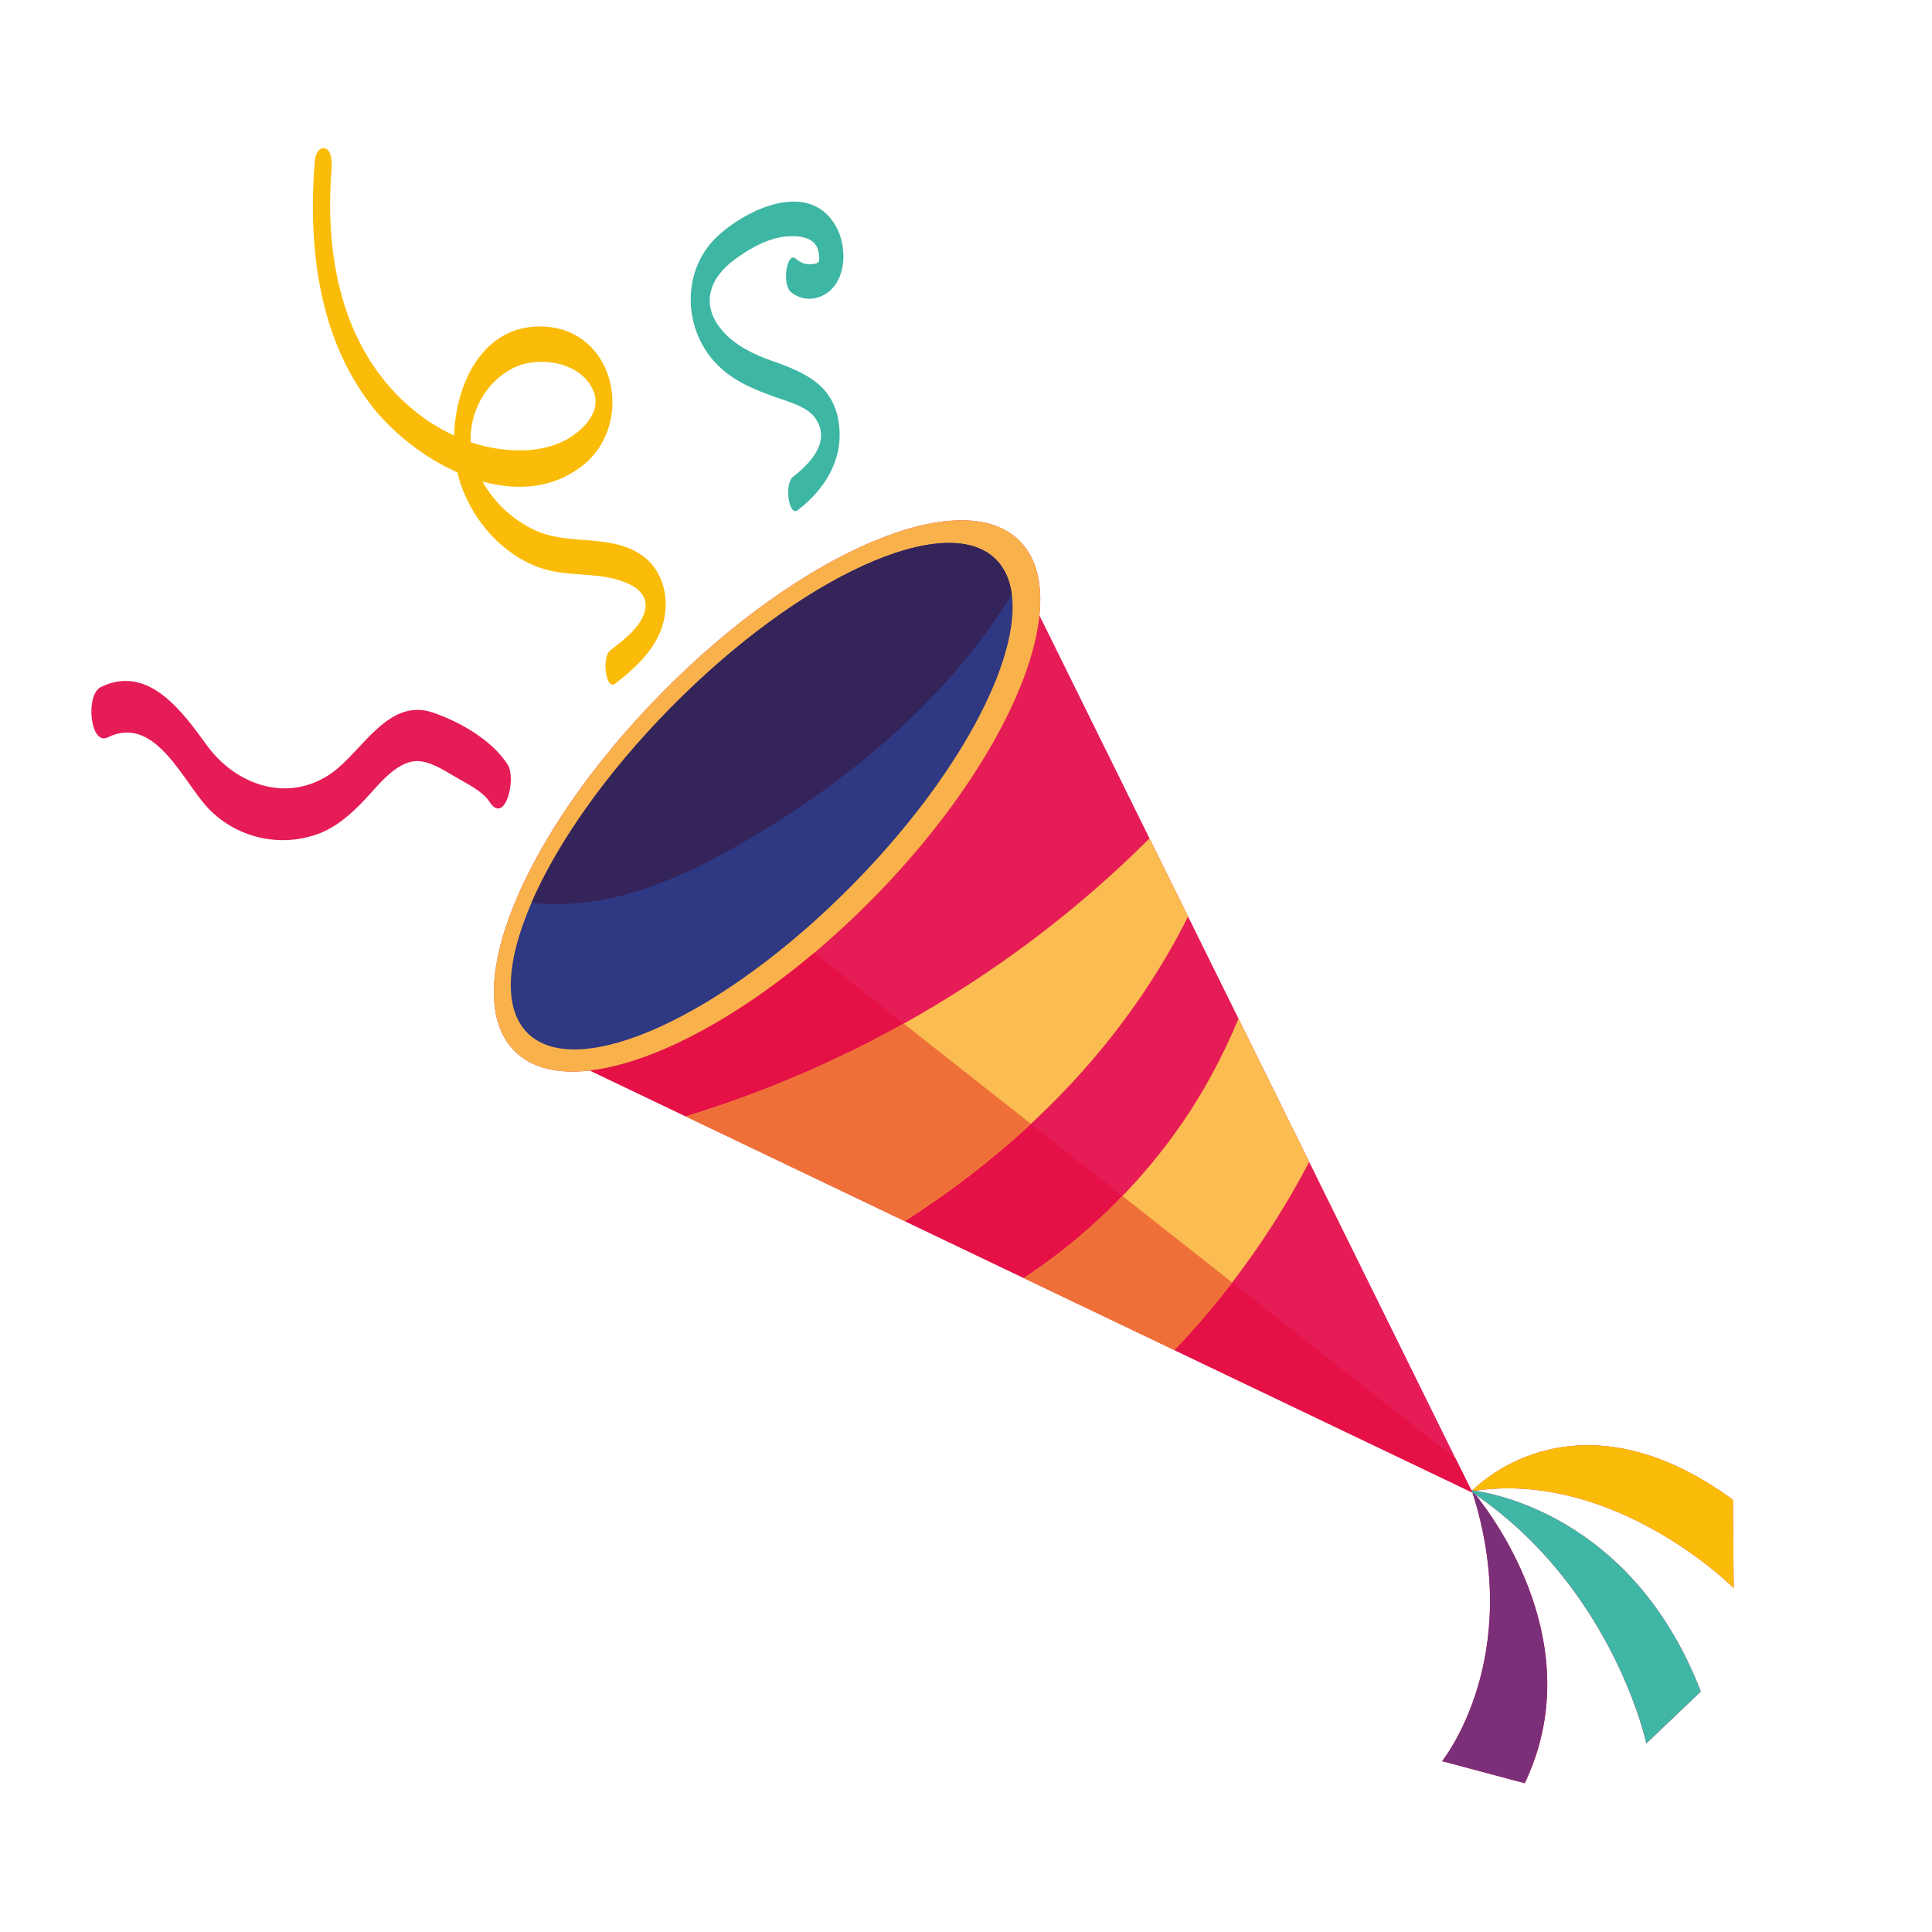 <?xml version="1.0" encoding="utf-8"?>
<!-- Generator: Adobe Illustrator 27.5.0, SVG Export Plug-In . SVG Version: 6.00 Build 0)  -->
<svg version="1.1" id="Capa_1" xmlns="http://www.w3.org/2000/svg" xmlns:xlink="http://www.w3.org/1999/xlink" x="0px" y="0px"
	 viewBox="0 0 2122 2122" style="enable-background:new 0 0 2122 2122;" xml:space="preserve">
<g>
	<path style="fill:#E61C56;" d="M1903.359,1647.234c-167.984-122.535-275.684-20.719-285.941-10.309
		c-0.324-0.039-0.625-0.09-0.906-0.125c-0.059-0.07-0.094-0.098-0.094-0.098c0.008,0.027,0.016,0.055,0.023,0.086
		c-0.176-0.016-0.34-0.039-0.508-0.066l-0.078-0.168l-0.266-0.512l-0.246-0.57l-0.285-0.555l-0.328-0.605l-0.582-1.266l-0.336-0.633
		l-0.32-0.668l-0.328-0.699l-0.355-0.637l-0.332-0.703l-0.332-0.691l-0.32-0.66l-0.371-0.676l-0.313-0.664l-0.309-0.668
		l-0.324-0.605l-0.301-0.637l-0.305-0.574l-0.262-0.598l-0.762-1.523l-0.223-0.453l-0.195-0.371l-0.18-0.383l-0.141-0.285
		l-0.137-0.266l-0.098-0.211l-0.082-0.125c-0.047-0.066-3.32-6.758-9.039-18.246c-35.09-71.129-160.84-325.902-160.84-325.902
		l-71.258-144.395l-6.371-12.934l-55.398-112.195l-42.375-85.805l-120.867-244.898c3.594-35.031-3.305-63.602-22.141-82.199
		c-63.59-62.801-239.16,11.875-392.152,166.781c-152.988,154.91-225.457,331.398-161.871,394.203
		c18.848,18.605,47.516,25.144,82.512,21.101l105.285,50.367l240.484,114.988l112.812,53.961l17.969,8.586l165.309,79.063
		c1.293,0.602,1.309,0.637,1.363,0.645l0.094,0.074l0.102,0.02l0.109,0.074l0.121,0.043l0.133,0.059l0.125,0.051l0.098,0.07
		l0.117,0.055l0.156,0.086l0.125,0.051l0.133,0.051l0.152,0.09l0.145,0.07l0.129,0.051l0.172,0.074l0.152,0.082l0.152,0.078
		l0.18,0.063l0.141,0.082l0.176,0.113l0.184,0.063l0.176,0.059l0.176,0.121l0.188,0.059l0.199,0.094l0.164,0.113l0.199,0.098
		l0.414,0.18l0.199,0.098l0.195,0.086l0.207,0.098l0.227,0.125l0.199,0.09l0.195,0.094l0.266,0.105l0.223,0.121l0.203,0.094
		l0.25,0.105l0.23,0.129l0.254,0.102l0.211,0.125l0.258,0.098l0.25,0.164l0.258,0.102l0.254,0.102l0.25,0.152l0.254,0.105
		l0.27,0.137l0.277,0.133l0.27,0.105l0.262,0.133l0.289,0.137l0.27,0.129l0.281,0.141l0.293,0.164l0.277,0.137l0.305,0.109
		l0.285,0.137l0.297,0.168l0.305,0.109l0.301,0.172l0.324,0.141l0.301,0.172l0.309,0.105l0.297,0.168l0.332,0.141l0.301,0.168
		l0.324,0.148l0.359,0.168l0.324,0.152l0.332,0.141l0.328,0.195l0.332,0.156l0.336,0.172l0.336,0.141l0.352,0.184l0.348,0.172
		l0.387,0.156l0.332,0.141l0.344,0.176l0.363,0.18l0.367,0.207l0.383,0.152l0.348,0.176l0.391,0.156l0.371,0.207l0.34,0.176
		l0.41,0.188l0.387,0.16l0.375,0.207l0.398,0.18l0.355,0.176l0.406,0.184l0.398,0.191l0.398,0.188l0.414,0.184l0.375,0.207
		l0.41,0.191l0.395,0.184l0.422,0.215l0.41,0.191l0.418,0.215l0.406,0.184l0.434,0.219l0.43,0.168l0.426,0.219l0.43,0.215
		l0.402,0.188l0.461,0.195l0.426,0.215l0.426,0.223l0.453,0.203l0.426,0.211l0.461,0.191l0.426,0.223l0.477,0.227l0.43,0.219
		l0.457,0.199l0.453,0.25l0.453,0.188l0.477,0.23l0.449,0.25l0.457,0.199l0.469,0.223l0.492,0.234l0.473,0.23l0.457,0.188
		l0.477,0.227l0.488,0.227l0.473,0.234l0.504,0.258l0.477,0.227l0.488,0.227l0.473,0.234l0.5,0.254l0.477,0.23l0.484,0.227
		l0.531,0.234l0.477,0.223l0.496,0.266l0.535,0.242l0.484,0.23l0.492,0.258l0.539,0.234l0.496,0.262l0.527,0.234l0.504,0.262
		l0.535,0.238l0.5,0.258l1.063,0.473l0.504,0.262l0.523,0.238l0.559,0.266l0.496,0.258l0.539,0.246l0.551,0.266l0.535,0.238
		l0.551,0.266l0.531,0.242l0.527,0.289l0.555,0.273l0.527,0.23l0.555,0.273l0.555,0.27l0.555,0.27l0.547,0.266l0.555,0.273
		l0.586,0.254l0.555,0.266l0.555,0.27l0.559,0.27l0.555,0.266l0.582,0.246l0.551,0.266l0.582,0.305l0.555,0.27l0.574,0.25
		l0.574,0.309l0.566,0.262l0.594,0.277l0.555,0.273l0.613,0.277l0.547,0.27l0.613,0.27l0.574,0.309l0.586,0.25l0.574,0.301
		l0.605,0.277l0.594,0.277l0.586,0.301l0.602,0.281l0.617,0.281l0.574,0.301l0.598,0.273l0.609,0.281l0.609,0.285l0.578,0.297
		l0.605,0.281l0.605,0.277l0.621,0.313l0.617,0.281l0.602,0.277l0.574,0.305l0.625,0.305l0.613,0.277l0.621,0.309l0.613,0.281
		l0.629,0.313l0.602,0.285l0.633,0.309l0.605,0.273l0.629,0.316l0.656,0.289l0.605,0.281l0.633,0.309l0.629,0.313l0.625,0.305
		l0.629,0.313l0.641,0.262l0.625,0.309l0.625,0.313l0.637,0.316l0.656,0.281l0.625,0.316l0.625,0.316l0.633,0.305l0.66,0.285
		l0.637,0.316l0.645,0.344l0.66,0.297l0.625,0.301l0.656,0.293l0.637,0.305l0.672,0.324l0.629,0.313l0.664,0.285l0.656,0.344
		l0.621,0.316l0.66,0.285l0.68,0.316l0.633,0.316l0.676,0.313l0.629,0.316l0.684,0.324l0.633,0.305l0.672,0.328l0.664,0.285
		l0.652,0.344l0.676,0.32l0.664,0.293l0.648,0.336l0.676,0.32l0.668,0.297l0.645,0.336l0.684,0.316l0.68,0.328l0.66,0.293
		l0.648,0.336l0.684,0.32l1.359,0.645l0.652,0.344l0.676,0.313l0.664,0.297l0.688,0.316l0.672,0.328l0.688,0.313l0.648,0.348
		l0.68,0.32l0.684,0.32l0.676,0.332l0.688,0.313l0.68,0.324l0.676,0.313l0.711,0.355l0.672,0.328l0.652,0.336l0.684,0.32
		l0.672,0.316l0.691,0.328l0.684,0.316l0.68,0.32l0.703,0.359l0.672,0.316l0.688,0.324l0.688,0.316l0.695,0.355l2.043,0.965
		l0.711,0.352l0.676,0.32l0.68,0.32l0.691,0.316l0.699,0.352l0.68,0.328l0.68,0.316l0.738,0.324l0.672,0.328l0.691,0.32l0.691,0.355
		l0.684,0.316l0.703,0.355l0.688,0.324l0.68,0.32l0.707,0.352l0.676,0.32l0.684,0.316l0.703,0.355l0.707,0.297l0.707,0.355
		l0.684,0.324l0.672,0.316l0.711,0.355l0.684,0.32l0.699,0.352l0.684,0.32l0.699,0.355l0.711,0.293l0.68,0.32l0.707,0.355l0.68,0.32
		l0.707,0.344l0.688,0.328l0.691,0.355l0.684,0.316l0.707,0.355l0.703,0.301l0.684,0.316l0.695,0.355l0.695,0.324l0.695,0.355
		l0.684,0.316l0.699,0.359l0.688,0.316l0.707,0.297l0.699,0.352l0.688,0.328l0.699,0.344l0.688,0.328l0.684,0.316l0.695,0.352
		l0.68,0.32l0.707,0.352l0.676,0.324l0.719,0.297l0.707,0.352l0.676,0.328l0.695,0.348l0.688,0.32l0.68,0.32l0.703,0.355
		l0.684,0.316l0.672,0.32l0.707,0.352l0.691,0.32l0.672,0.328l0.684,0.316l0.711,0.352l0.672,0.324l0.684,0.316l0.688,0.324
		l0.695,0.355l0.676,0.316l0.688,0.32l0.684,0.328l0.699,0.344l0.684,0.324l0.684,0.324l0.68,0.316l0.672,0.316l0.691,0.328
		l0.668,0.32l0.719,0.352l0.68,0.32l0.672,0.324l0.691,0.32l0.68,0.316l0.648,0.348l0.68,0.32l0.684,0.32l0.684,0.324l0.676,0.32
		l0.688,0.316l0.672,0.32l0.645,0.348l0.691,0.316l0.676,0.328l0.656,0.285l0.684,0.32l0.652,0.336l0.684,0.332l0.68,0.313
		l0.66,0.293l0.648,0.34l1.363,0.641l0.633,0.309l0.684,0.328l0.68,0.316l0.625,0.316l0.684,0.316l0.68,0.324l0.621,0.305
		l0.684,0.328l0.664,0.281l0.637,0.348l0.668,0.285l0.652,0.344l0.664,0.289l0.645,0.348l0.66,0.289l0.625,0.305l0.688,0.32
		l0.617,0.316l0.664,0.285l0.656,0.344l0.66,0.289l0.621,0.313l0.633,0.313l0.664,0.285l0.625,0.313l0.68,0.32l0.625,0.313
		l0.633,0.313l0.625,0.313l0.656,0.281l0.633,0.313l0.633,0.32l0.66,0.285l0.602,0.27l0.629,0.32l0.621,0.305l0.633,0.316
		l0.633,0.309l0.645,0.258l0.617,0.316l0.629,0.313l0.605,0.277l1.262,0.617l0.602,0.285l0.629,0.309l0.605,0.281l0.633,0.305
		l0.605,0.281l0.602,0.273l0.625,0.316l0.613,0.273l0.574,0.313l0.605,0.273l0.633,0.316l0.605,0.277l0.602,0.277l0.578,0.297
		l0.613,0.285l0.602,0.277l0.605,0.281l0.574,0.301l0.605,0.273l0.574,0.305l0.613,0.281l0.586,0.246l0.574,0.301l0.605,0.277
		l0.574,0.305l0.586,0.25l0.574,0.297l0.586,0.25l0.574,0.297l0.582,0.25l0.586,0.305l0.547,0.262l0.602,0.285l0.563,0.266
		l0.539,0.273l0.555,0.27l0.617,0.281l0.555,0.262l0.555,0.273l0.551,0.27l0.559,0.266l0.582,0.25l0.551,0.266l0.555,0.281
		l0.555,0.262l0.527,0.238l0.563,0.27l0.547,0.266l0.535,0.238l0.52,0.293l0.555,0.27l0.535,0.238l0.547,0.27l0.531,0.238
		l0.535,0.238l0.527,0.293l0.527,0.23l0.527,0.242l0.508,0.262l0.547,0.273l0.535,0.227l0.5,0.27l0.531,0.223l0.504,0.27
		l0.512,0.203l0.5,0.258l0.496,0.27l0.531,0.23l0.496,0.262l0.508,0.203l0.508,0.266l0.477,0.223l0.508,0.258l0.508,0.211
		l0.504,0.258l0.484,0.223l0.473,0.23l0.477,0.234l0.477,0.223l0.508,0.254l0.477,0.234l0.477,0.223l0.48,0.23l0.457,0.195
		l0.48,0.234l0.48,0.223l0.441,0.258l0.469,0.191l0.473,0.227l0.453,0.195l0.449,0.246l0.457,0.203l0.449,0.242l0.453,0.195
		l0.461,0.195l0.43,0.219l0.477,0.227l0.418,0.223l0.434,0.215l0.465,0.199l0.41,0.215l0.406,0.191l0.461,0.199l0.426,0.215
		l0.41,0.184l0.43,0.215l0.418,0.223l0.41,0.188l0.402,0.184l0.426,0.219l0.398,0.188l0.41,0.184l0.398,0.18l0.41,0.195l0.41,0.18
		l0.359,0.211l0.414,0.188l0.398,0.184l0.406,0.188l0.371,0.207l0.387,0.156l0.371,0.211l0.383,0.148l0.379,0.215l0.379,0.148
		l0.352,0.184l0.402,0.18l0.352,0.18l0.355,0.18l0.348,0.176l0.379,0.152l0.355,0.168l0.32,0.152l0.363,0.176l0.352,0.176
		l0.324,0.145l0.355,0.176l0.324,0.141l0.359,0.18l0.301,0.168l0.328,0.145l0.344,0.176l0.332,0.141l0.301,0.168l0.324,0.148
		l0.336,0.148l0.277,0.129l0.332,0.148l0.293,0.164l0.277,0.133l0.328,0.145l0.281,0.133l0.289,0.172l0.313,0.109l0.273,0.137
		l0.281,0.137l0.285,0.133l0.273,0.133l0.277,0.129l0.277,0.148l0.273,0.125l0.27,0.133l0.254,0.102l0.289,0.141l0.219,0.121
		l0.277,0.137l0.254,0.102l0.23,0.129l0.25,0.105l0.227,0.117l0.254,0.102l0.223,0.133l0.254,0.105l0.223,0.117l0.207,0.094
		l0.223,0.129l0.23,0.07l0.227,0.121l0.207,0.09l0.199,0.098l0.219,0.125l0.203,0.094l0.207,0.098l0.195,0.086l0.156,0.086
		l0.203,0.098l0.195,0.086l0.148,0.086l0.203,0.09l0.184,0.063l0.172,0.113l0.18,0.066l0.148,0.082l0.145,0.078l0.18,0.066
		l0.148,0.082l0.156,0.082l0.129,0.059l0.145,0.078l0.152,0.082l0.133,0.055l0.125,0.047l0.145,0.078l0.137,0.059l0.117,0.051
		l0.129,0.051l0.09,0.078l0.133,0.047l0.098,0.02l0.105,0.07l0.129,0.051l0.078,0.047l0.254,0.102l0.758,0.309l0.129,0.051
		l-0.012-0.031c0.055,0.031,0.109,0.066,0.156,0.102c58.047,182.336-33.324,295.043-33.324,295.043l90.746,24.219
		c71.445-149.543-32.48-290.137-54.348-317.176c151.957,104.43,187.914,273.52,187.914,273.52l59.813-57.012
		c-70.84-183.449-215.012-215.563-248.188-220.602c155.488-22.227,284.305,106.914,284.305,106.914L1903.359,1647.234z"/>
	<path style="fill:#7C2F79;" d="M1583.926,1934.324l90.746,24.219c71.445-149.543-32.48-290.137-54.348-317.176
		c-1.023-0.695-2.051-1.398-3.074-2.086C1675.297,1821.617,1583.926,1934.324,1583.926,1934.324z"/>
	<path style="fill:#FBBC09;" d="M1904.168,1744.188l-0.809-96.953c-167.984-122.535-275.684-20.719-285.941-10.309
		c0.73,0.094,1.547,0.207,2.445,0.348C1775.352,1615.047,1904.168,1744.188,1904.168,1744.188z"/>
	<path style="fill:#40B6A7;" d="M1616.512,1636.801c-0.027,0-0.039-0.004-0.07-0.012c-0.176-0.016-0.34-0.039-0.508-0.066
		l0.152,0.324l0.254,0.426l0.172,0.391l0.211,0.371l0.129,0.328l0.137,0.266l0.105,0.352c0.055,0.031,0.109,0.066,0.156,0.102
		c1.023,0.688,2.051,1.391,3.074,2.086c151.957,104.43,187.914,273.52,187.914,273.52l59.813-57.012
		c-70.84-183.449-215.012-215.563-248.188-220.602c-0.898-0.141-1.715-0.254-2.445-0.348
		C1617.094,1636.887,1616.793,1636.836,1616.512,1636.801z"/>
	<path style="fill:#F9B24B;" d="M1119.535,593.742c-63.59-62.801-239.16,11.875-392.152,166.781
		c-152.988,154.91-225.457,331.398-161.871,394.203c18.848,18.605,47.516,25.144,82.512,21.101
		c67.031-7.73,157.27-54.266,246.145-129.137c21.359-17.996,42.633-37.625,63.496-58.746
		c107.68-109.027,175.469-228.75,184.012-312.004C1145.27,640.91,1138.371,612.34,1119.535,593.742z"/>
	<path style="fill:#2E3883;" d="M1111.305,652.684c-2.082-15.719-7.855-28.793-17.656-38.469
		c-54.762-54.102-214.234,18.578-356.203,162.34c-71.844,72.734-125.426,149.738-153.719,215.09
		c-27.641,63.746-31.215,116.426-4.156,143.125c54.738,54.078,214.242-18.629,356.184-162.367
		C1052.387,854.356,1120.914,725.09,1111.305,652.684z"/>
	<path style="fill:#E51146;" d="M1617.094,1639.18l-0.105-0.352l-0.137-0.266l-0.129-0.328l-0.211-0.371l-0.172-0.391l-0.254-0.426
		l-0.152-0.324l-0.078-0.168l-0.266-0.512l-0.246-0.57l-0.285-0.555l-0.328-0.605l-0.582-1.266l-0.336-0.633l-0.32-0.668
		l-0.328-0.699l-0.355-0.637l-0.332-0.703l-0.332-0.691l-0.32-0.66l-0.371-0.676l-0.313-0.664l-0.309-0.668l-0.324-0.605
		l-0.301-0.637l-0.305-0.574l-0.262-0.598l-0.762-1.523l-0.223-0.453l-0.195-0.371l-0.18-0.383l-0.141-0.285l-0.137-0.266
		l-0.098-0.211l-0.082-0.125c-0.047-0.066-3.32-6.758-9.039-18.246l-245.453-193.457l-120.477-94.996l-100.555-79.258l0,0
		l-139.668-110.063l0,0l-98.465-77.605c-88.875,74.871-179.113,121.406-246.145,129.137l105.285,50.367l240.484,114.988
		l112.812,53.961l17.969,8.586l165.309,79.063c1.293,0.602,1.309,0.637,1.363,0.645l0.094,0.074l0.102,0.02l0.109,0.074l0.121,0.043
		l0.133,0.059l0.125,0.051l0.098,0.07l0.117,0.055l0.156,0.086l0.125,0.051l0.133,0.051l0.152,0.09l0.145,0.07l0.129,0.051
		l0.172,0.074l0.152,0.082l0.152,0.078l0.18,0.063l0.141,0.082l0.176,0.113l0.184,0.063l0.176,0.059l0.176,0.121l0.188,0.059
		l0.199,0.094l0.164,0.113l0.199,0.098l0.414,0.18l0.199,0.098l0.195,0.086l0.207,0.098l0.227,0.125l0.199,0.09l0.195,0.094
		l0.266,0.105l0.223,0.121l0.203,0.094l0.25,0.105l0.23,0.129l0.254,0.102l0.211,0.125l0.258,0.098l0.25,0.164l0.258,0.102
		l0.254,0.102l0.25,0.152l0.254,0.105l0.27,0.137l0.277,0.133l0.27,0.105l0.262,0.133l0.289,0.137l0.27,0.129l0.281,0.141
		l0.293,0.164l0.277,0.137l0.305,0.109l0.285,0.137l0.297,0.168l0.305,0.109l0.301,0.172l0.324,0.141l0.301,0.172l0.309,0.105
		l0.297,0.168l0.332,0.141l0.301,0.168l0.324,0.148l0.359,0.168l0.324,0.152l0.332,0.141l0.328,0.195l0.332,0.156l0.336,0.172
		l0.336,0.141l0.352,0.184l0.348,0.172l0.387,0.156l0.332,0.141l0.344,0.176l0.363,0.18l0.367,0.207l0.383,0.152l0.348,0.176
		l0.391,0.156l0.371,0.207l0.34,0.176l0.41,0.188l0.387,0.16l0.375,0.207l0.398,0.18l0.355,0.176l0.406,0.184l0.398,0.191
		l0.398,0.188l0.414,0.184l0.375,0.207l0.41,0.191l0.395,0.184l0.422,0.215l0.41,0.191l0.418,0.215l0.406,0.184l0.434,0.219
		l0.43,0.168l0.426,0.219l0.43,0.215l0.402,0.188l0.461,0.195l0.426,0.215l0.426,0.223l0.453,0.203l0.426,0.211l0.461,0.191
		l0.426,0.223l0.477,0.227l0.43,0.219l0.457,0.199l0.453,0.25l0.453,0.188l0.477,0.23l0.449,0.25l0.457,0.199l0.469,0.223
		l0.492,0.234l0.473,0.23l0.457,0.188l0.477,0.227l0.488,0.227l0.473,0.234l0.504,0.258l0.477,0.227l0.488,0.227l0.473,0.234
		l0.5,0.254l0.477,0.23l0.484,0.227l0.531,0.234l0.477,0.223l0.496,0.266l0.535,0.242l0.484,0.23l0.492,0.258l0.539,0.234
		l0.496,0.262l0.527,0.234l0.504,0.262l0.535,0.238l0.5,0.258l1.063,0.473l0.504,0.262l0.523,0.238l0.559,0.266l0.496,0.258
		l0.539,0.246l0.551,0.266l0.535,0.238l0.551,0.266l0.531,0.242l0.527,0.289l0.555,0.273l0.527,0.23l0.555,0.273l0.555,0.27
		l0.555,0.27l0.547,0.266l0.555,0.273l0.586,0.254l0.555,0.266l0.555,0.27l0.559,0.27l0.555,0.266l0.582,0.246l0.551,0.266
		l0.582,0.305l0.555,0.27l0.574,0.25l0.574,0.309l0.566,0.262l0.594,0.277l0.555,0.273l0.613,0.277l0.547,0.27l0.613,0.27
		l0.574,0.309l0.586,0.25l0.574,0.301l0.605,0.277l0.594,0.277l0.586,0.301l0.602,0.281l0.617,0.281l0.574,0.301l0.598,0.273
		l0.609,0.281l0.609,0.285l0.578,0.297l0.605,0.281l0.605,0.277l0.621,0.313l0.617,0.281l0.602,0.277l0.574,0.305l0.625,0.305
		l0.613,0.277l0.621,0.309l0.613,0.281l0.629,0.313l0.602,0.285l0.633,0.309l0.605,0.273l0.629,0.316l0.656,0.289l0.605,0.281
		l0.633,0.309l0.629,0.313l0.625,0.305l0.629,0.313l0.641,0.262l0.625,0.309l0.625,0.313l0.637,0.316l0.656,0.281l0.625,0.316
		l0.625,0.316l0.633,0.305l0.66,0.285l0.637,0.316l0.645,0.344l0.66,0.297l0.625,0.301l0.656,0.293l0.637,0.305l0.672,0.324
		l0.629,0.313l0.664,0.285l0.656,0.344l0.621,0.316l0.66,0.285l0.68,0.316l0.633,0.316l0.676,0.313l0.629,0.316l0.684,0.324
		l0.633,0.305l0.672,0.328l0.664,0.285l0.652,0.344l0.676,0.32l0.664,0.293l0.648,0.336l0.676,0.32l0.668,0.297l0.645,0.336
		l0.684,0.316l0.68,0.328l0.66,0.293l0.648,0.336l0.684,0.32l1.359,0.645l0.652,0.344l0.676,0.313l0.664,0.297l0.688,0.316
		l0.672,0.328l0.688,0.313l0.648,0.348l0.68,0.32l0.684,0.32l0.676,0.332l0.688,0.313l0.68,0.324l0.676,0.313l0.711,0.355
		l0.672,0.328l0.652,0.336l0.684,0.32l0.672,0.316l0.691,0.328l0.684,0.316l0.68,0.32l0.703,0.359l0.672,0.316l0.688,0.324
		l0.688,0.316l0.695,0.355l2.043,0.965l0.711,0.352l0.676,0.32l0.68,0.32l0.691,0.316l0.699,0.352l0.68,0.328l0.68,0.316
		l0.738,0.324l0.672,0.328l0.691,0.32l0.691,0.355l0.684,0.316l0.703,0.355l0.688,0.324l0.68,0.32l0.707,0.352l0.676,0.32
		l0.684,0.316l0.703,0.355l0.707,0.297l0.707,0.355l0.684,0.324l0.672,0.316l0.711,0.355l0.684,0.32l0.699,0.352l0.684,0.32
		l0.699,0.355l0.711,0.293l0.68,0.32l0.707,0.355l0.68,0.32l0.707,0.344l0.688,0.328l0.691,0.355l0.684,0.316l0.707,0.355
		l0.703,0.301l0.684,0.316l0.695,0.355l0.695,0.324l0.695,0.355l0.684,0.316l0.699,0.359l0.688,0.316l0.707,0.297l0.699,0.352
		l0.688,0.328l0.699,0.344l0.688,0.328l0.684,0.316l0.695,0.352l0.68,0.32l0.707,0.352l0.676,0.324l0.719,0.297l0.707,0.352
		l0.676,0.328l0.695,0.348l0.688,0.32l0.68,0.32l0.703,0.355l0.684,0.316l0.672,0.32l0.707,0.352l0.691,0.32l0.672,0.328
		l0.684,0.316l0.711,0.352l0.672,0.324l0.684,0.316l0.688,0.324l0.695,0.355l0.676,0.316l0.688,0.32l0.684,0.328l0.699,0.344
		l0.684,0.324l0.684,0.324l0.68,0.316l0.672,0.316l0.691,0.328l0.668,0.32l0.719,0.352l0.68,0.32l0.672,0.324l0.691,0.32l0.68,0.316
		l0.648,0.348l0.68,0.32l0.684,0.32l0.684,0.324l0.676,0.32l0.688,0.316l0.672,0.32l0.645,0.348l0.691,0.316l0.676,0.328
		l0.656,0.285l0.684,0.32l0.652,0.336l0.684,0.332l0.68,0.313l0.66,0.293l0.648,0.34l1.363,0.641l0.633,0.309l0.684,0.328
		l0.68,0.316l0.625,0.316l0.684,0.316l0.68,0.324l0.621,0.305l0.684,0.328l0.664,0.281l0.637,0.348l0.668,0.285l0.652,0.344
		l0.664,0.289l0.645,0.348l0.66,0.289l0.625,0.305l0.688,0.32l0.617,0.316l0.664,0.285l0.656,0.344l0.66,0.289l0.621,0.313
		l0.633,0.313l0.664,0.285l0.625,0.313l0.68,0.32l0.625,0.313l0.633,0.313l0.625,0.313l0.656,0.281l0.633,0.313l0.633,0.32
		l0.66,0.285l0.602,0.27l0.629,0.32l0.621,0.305l0.633,0.316l0.633,0.309l0.645,0.258l0.617,0.316l0.629,0.313l0.605,0.277
		l1.262,0.617l0.602,0.285l0.629,0.309l0.605,0.281l0.633,0.305l0.605,0.281l0.602,0.273l0.625,0.316l0.613,0.273l0.574,0.313
		l0.605,0.273l0.633,0.316l0.605,0.277l0.602,0.277l0.578,0.297l0.613,0.285l0.602,0.277l0.605,0.281l0.574,0.301l0.605,0.273
		l0.574,0.305l0.613,0.281l0.586,0.246l0.574,0.301l0.605,0.277l0.574,0.305l0.586,0.25l0.574,0.297l0.586,0.25l0.574,0.297
		l0.582,0.25l0.586,0.305l0.547,0.262l0.602,0.285l0.563,0.266l0.539,0.273l0.555,0.27l0.617,0.281l0.555,0.262l0.555,0.273
		l0.551,0.27l0.559,0.266l0.582,0.25l0.551,0.266l0.555,0.281l0.555,0.262l0.527,0.238l0.563,0.27l0.547,0.266l0.535,0.238
		l0.52,0.293l0.555,0.27l0.535,0.238l0.547,0.27l0.531,0.238l0.535,0.238l0.527,0.293l0.527,0.23l0.527,0.242l0.508,0.262
		l0.547,0.273l0.535,0.227l0.5,0.27l0.531,0.223l0.504,0.27l0.512,0.203l0.5,0.258l0.496,0.27l0.531,0.23l0.496,0.262l0.508,0.203
		l0.508,0.266l0.477,0.223l0.508,0.258l0.508,0.211l0.504,0.258l0.484,0.223l0.473,0.23l0.477,0.234l0.477,0.223l0.508,0.254
		l0.477,0.234l0.477,0.223l0.48,0.23l0.457,0.195l0.48,0.234l0.48,0.223l0.441,0.258l0.469,0.191l0.473,0.227l0.453,0.195
		l0.449,0.246l0.457,0.203l0.449,0.242l0.453,0.195l0.461,0.195l0.43,0.219l0.477,0.227l0.418,0.223l0.434,0.215l0.465,0.199
		l0.41,0.215l0.406,0.191l0.461,0.199l0.426,0.215l0.41,0.184l0.43,0.215l0.418,0.223l0.41,0.188l0.402,0.184l0.426,0.219
		l0.398,0.188l0.41,0.184l0.398,0.18l0.41,0.195l0.41,0.18l0.359,0.211l0.414,0.188l0.398,0.184l0.406,0.188l0.371,0.207
		l0.387,0.156l0.371,0.211l0.383,0.148l0.379,0.215l0.379,0.148l0.352,0.184l0.402,0.18l0.352,0.18l0.355,0.18l0.348,0.176
		l0.379,0.152l0.355,0.168l0.32,0.152l0.363,0.176l0.352,0.176l0.324,0.145l0.355,0.176l0.324,0.141l0.359,0.18l0.301,0.168
		l0.328,0.145l0.344,0.176l0.332,0.141l0.301,0.168l0.324,0.148l0.336,0.148l0.277,0.129l0.332,0.148l0.293,0.164l0.277,0.133
		l0.328,0.145l0.281,0.133l0.289,0.172l0.313,0.109l0.273,0.137l0.281,0.137l0.285,0.133l0.273,0.133l0.277,0.129l0.277,0.148
		l0.273,0.125l0.27,0.133l0.254,0.102l0.289,0.141l0.219,0.121l0.277,0.137l0.254,0.102l0.23,0.129l0.25,0.105l0.227,0.117
		l0.254,0.102l0.223,0.133l0.254,0.105l0.223,0.117l0.207,0.094l0.223,0.129l0.23,0.07l0.227,0.121l0.207,0.09l0.199,0.098
		l0.219,0.125l0.203,0.094l0.207,0.098l0.195,0.086l0.156,0.086l0.203,0.098l0.195,0.086l0.148,0.086l0.203,0.09l0.184,0.063
		l0.172,0.113l0.18,0.066l0.148,0.082l0.145,0.078l0.18,0.066l0.148,0.082l0.156,0.082l0.129,0.059l0.145,0.078l0.152,0.082
		l0.133,0.055l0.125,0.047l0.145,0.078l0.137,0.059l0.117,0.051l0.129,0.051l0.09,0.078l0.133,0.047l0.098,0.02l0.105,0.07
		l0.129,0.051l0.078,0.047l0.254,0.102l0.758,0.309l0.129,0.051L1617.094,1639.18z"/>
	<g>
		<path style="fill:#FBBC52;" d="M1366.688,1131.773l-6.371-12.934c-17.754,42.531-39.406,83.012-66.445,121.148
			c-18.422,25.977-38.848,50.637-61.016,73.629c-8.652,8.992-17.59,17.777-26.773,26.266
			c-25.391,23.473-52.664,44.867-81.508,63.848l165.309,79.063c15.145-15.93,29.734-32.359,43.719-49.328
			c6.719-8.16,13.316-16.445,19.73-24.852c31.957-41.633,60.309-85.988,84.613-132.445L1366.688,1131.773z"/>
		<path style="fill:#FBBC52;" d="M1132.301,1234.359c23.156-21.531,45.18-44.285,65.852-68.266
			c41.816-48.512,78.047-102.172,106.766-159.449l-42.375-85.805c-79.879,79.891-171.129,148.434-269.91,203.457l0,0
			c-75.902,42.273-156.273,76.574-239.324,101.898l240.484,114.988C1042.945,1309.707,1089.559,1274.117,1132.301,1234.359
			L1132.301,1234.359z"/>
	</g>
	<path style="fill:#EE7038;" d="M1132.301,1234.359L1132.301,1234.359l-139.668-110.063
		c-75.902,42.273-156.273,76.574-239.324,101.898l240.484,114.988C1042.945,1309.707,1089.559,1274.117,1132.301,1234.359z"/>
	<path style="fill:#EE7038;" d="M1353.332,1408.613l-120.477-94.996c-8.652,8.992-17.59,17.777-26.773,26.266
		c-25.391,23.473-52.664,44.867-81.508,63.848l165.309,79.063c15.145-15.93,29.734-32.359,43.719-49.328
		C1340.32,1425.305,1346.918,1417.02,1353.332,1408.613z"/>
	<path style="fill:#34245A;" d="M671.734,986.219c52.945-11.676,102.145-36.238,148.957-63.558
		c114.926-67.102,222.156-157.801,290.613-269.977c-2.082-15.719-7.855-28.793-17.656-38.469
		c-54.762-54.102-214.234,18.578-356.203,162.34c-71.844,72.734-125.426,149.738-153.719,215.09
		C613.027,994.902,643.004,992.559,671.734,986.219z"/>
	<path style="fill:#FBBC09;" d="M670.527,714.137c-10.266,7.953-4.938,44.57,5.078,36.813
		c23.652-18.309,47.281-40.137,53.781-70.586c5.777-27.082-2.484-56.453-26.523-71.957c-34.301-22.117-78.539-9.094-114.961-25.855
		c-24.07-11.078-45.043-30.293-57.969-53.703c36.859,10.25,75.063,8.183,107.262-15.398
		c61.586-45.102,40.156-152.371-41.465-154.859c-64.309-1.953-95.148,61.066-96.977,119.766
		c-18.25-8.402-35.246-19.656-50.16-32.777c-73.688-64.82-91.941-165.141-84.453-258.914c0.48-6.121,0.992-20.789-6.672-23.48
		c-7.496-2.641-11.273,7.516-11.742,13.336c-7.434,93.063,3.402,193.293,62.559,269.297c22.012,28.266,56.273,56.266,94.102,73.066
		c1.082,4.867,2.422,9.555,3.984,14.016c14.113,40.102,45.48,75.875,86.035,90.453c28.07,10.082,58.238,5.184,86.426,13.555
		c19.82,5.887,38.902,18.113,26.184,42.613C697.852,693.34,682.348,704.981,670.527,714.137z M563.285,404.406
		c28.227-14.508,77.297-6.941,89.227,27.035c8.52,24.27-17.996,46.738-37.652,54.973c-20.785,8.703-43.813,9.773-65.941,6.789
		c-10.848-1.465-21.543-4.035-31.945-7.566C515.57,452.703,533.227,419.855,563.285,404.406z"/>
	<path style="fill:#E61C56;" d="M557.598,839.769c-17.074-26.855-53.145-47.441-82.676-57.301
		c-48.582-16.23-77.043,42.625-110.211,66.309c-47.613,33.984-105.367,13.922-137.273-29.859
		c-26.699-36.645-64.352-90.031-116.789-64.234c-17.121,8.43-11.645,64.699,7.621,55.223
		c52.992-26.074,83.301,50.574,111.813,79.305c30.473,30.695,75.859,41.535,116.934,27.539c20.969-7.148,37.129-21.25,52.246-36.977
		c14.777-15.387,35.273-43.883,59.223-43.824c14.199,0.039,30.422,10.82,42.215,17.691c11.098,6.465,29.566,15.477,36.652,26.621
		C554.684,907.516,567.535,855.379,557.598,839.769z"/>
	<path style="fill:#3EB6A4;" d="M889.602,290.199c-6.336,0.188-11.117-2.324-15.887-6.277c-9.379-7.789-15.184,28.422-5.074,36.813
		c16.457,13.66,39.578,7.484,50.344-10.324c10.922-18.063,9.086-44.734-1.211-62.535c-29.457-50.91-98.48-17.938-130.277,12.133
		c-36.969,34.988-37.731,94.281-6.223,133.313c18.641,23.082,45.066,34.012,72.285,43.477c13.074,4.555,32.676,9.934,41.367,21.777
		c18.5,25.211-3.926,49.625-23.68,64.895c-10.277,7.945-4.941,44.563,5.074,36.817c29.598-22.875,49.781-54.813,45.258-93.496
		c-5.074-43.301-36.332-57.367-73.465-70.371c-20.359-7.129-40.316-16.629-54.723-33.238c-24.148-27.848-14.766-57.047,12.84-77.621
		c17.297-12.902,38.625-25.145,60.629-26.086c14.43-0.613,29.613,2.324,32.195,17.617
		C900.789,287.383,900.789,289.859,889.602,290.199z"/>
</g>
</svg>
